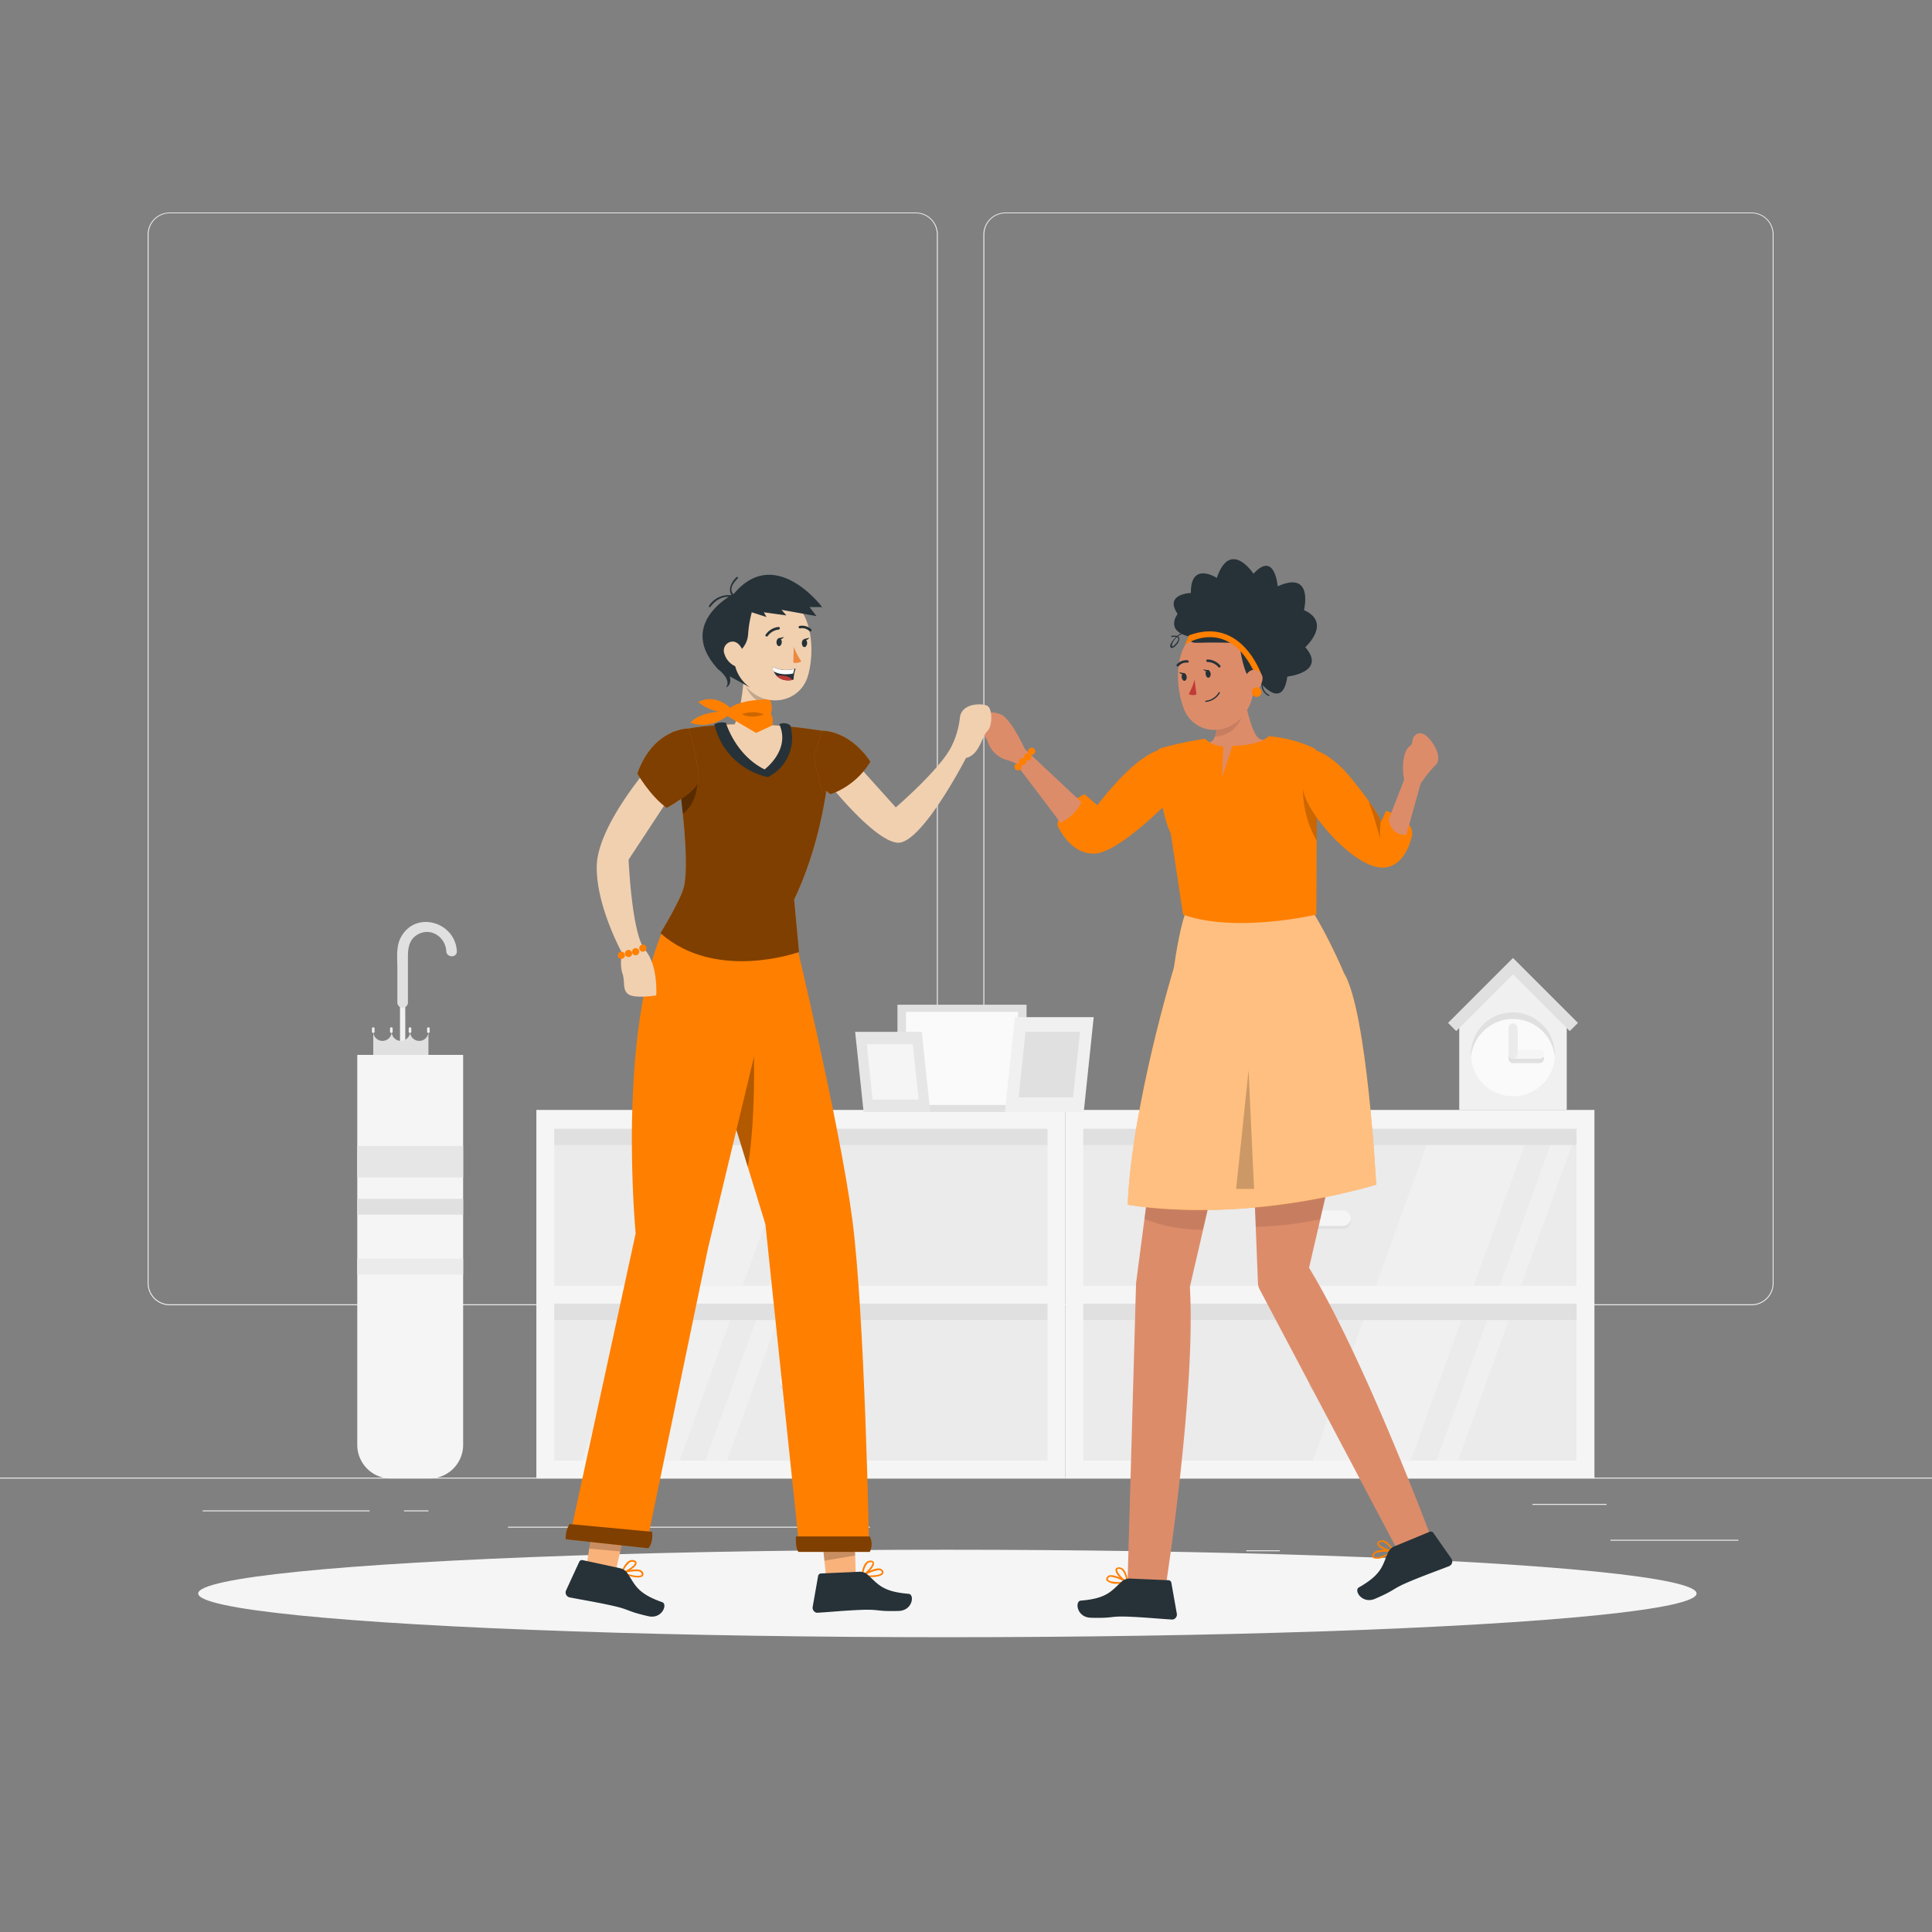 <svg xmlns="http://www.w3.org/2000/svg" viewBox="0 0 500 500"><rect x="0" y="0" width="500" height="500" fill="#808080" stroke="none"/><g id="freepik--background-complete--inject-2"><rect x="416.78" y="398.49" width="33.12" height="0.25" style="fill:#ebebeb"></rect><rect x="322.53" y="401.21" width="8.69" height="0.25" style="fill:#ebebeb"></rect><rect x="396.59" y="389.21" width="19.19" height="0.25" style="fill:#ebebeb"></rect><rect x="52.46" y="390.89" width="43.19" height="0.25" style="fill:#ebebeb"></rect><rect x="104.56" y="390.89" width="6.33" height="0.25" style="fill:#ebebeb"></rect><rect x="131.47" y="395.11" width="93.68" height="0.25" style="fill:#ebebeb"></rect><path d="M237,337.8H43.92a5.71,5.71,0,0,1-5.71-5.71V60.66A5.71,5.71,0,0,1,43.92,55H237a5.71,5.71,0,0,1,5.71,5.71V332.09A5.71,5.71,0,0,1,237,337.8ZM43.92,55.2a5.47,5.47,0,0,0-5.46,5.46V332.09a5.47,5.47,0,0,0,5.46,5.46H237a5.47,5.47,0,0,0,5.46-5.46V60.66A5.47,5.47,0,0,0,237,55.2Z" style="fill:#ebebeb"></path><path d="M453.31,337.8H260.21a5.72,5.72,0,0,1-5.71-5.71V60.66A5.72,5.72,0,0,1,260.21,55h193.1A5.71,5.71,0,0,1,459,60.66V332.09A5.71,5.71,0,0,1,453.31,337.8ZM260.21,55.2a5.47,5.47,0,0,0-5.46,5.46V332.09a5.47,5.47,0,0,0,5.46,5.46h193.1a5.47,5.47,0,0,0,5.46-5.46V60.66a5.47,5.47,0,0,0-5.46-5.46Z" style="fill:#ebebeb"></path><rect y="382.4" width="500" height="0.25" style="fill:#ebebeb"></rect><rect x="278.03" y="289.3" width="132.3" height="45.67" style="fill:#ebebeb"></rect><rect x="278.03" y="334.97" width="132.3" height="45.67" style="fill:#ebebeb"></rect><rect x="141.12" y="289.3" width="132.3" height="45.67" style="fill:#ebebeb"></rect><rect x="141.12" y="334.97" width="132.3" height="45.67" style="fill:#ebebeb"></rect><polygon points="191.39 334.97 207.85 289.3 182.52 289.3 166.06 334.97 191.39 334.97" style="fill:#f0f0f0"></polygon><polygon points="220.11 289.3 214.55 289.3 198.09 334.97 203.65 334.97 220.11 289.3" style="fill:#f0f0f0"></polygon><polygon points="174.93 380.63 191.39 334.97 166.06 334.97 149.6 380.63 174.93 380.63" style="fill:#f0f0f0"></polygon><polygon points="203.65 334.97 198.09 334.97 181.63 380.63 187.19 380.63 203.65 334.97" style="fill:#f0f0f0"></polygon><polygon points="380.61 334.97 397.07 289.3 371.74 289.3 355.27 334.97 380.61 334.97" style="fill:#f0f0f0"></polygon><polygon points="409.33 289.3 403.76 289.3 387.3 334.97 392.87 334.97 409.33 289.3" style="fill:#f0f0f0"></polygon><polygon points="364.15 380.63 380.61 334.97 355.27 334.97 338.81 380.63 364.15 380.63" style="fill:#f0f0f0"></polygon><polygon points="392.87 334.97 387.3 334.97 370.84 380.63 376.41 380.63 392.87 334.97" style="fill:#f0f0f0"></polygon><rect x="204.96" y="227.86" width="4.62" height="132.3" transform="translate(501.28 86.75) rotate(90)" style="fill:#e0e0e0"></rect><rect x="204.96" y="273.17" width="4.62" height="132.3" transform="translate(546.59 132.06) rotate(90)" style="fill:#e0e0e0"></rect><path d="M210.65,318a2,2,0,0,0,0-4h-6.77a2,2,0,0,0,0,4Z" style="fill:#e0e0e0"></path><path d="M210.65,317.28a2,2,0,0,0,0-4h-6.77a2,2,0,0,0,0,4Z" style="fill:#f5f5f5"></path><path d="M210.65,360.13a2,2,0,1,0,0-4h-6.77a2,2,0,1,0,0,4Z" style="fill:#e0e0e0"></path><path d="M210.65,359.43a2,2,0,1,0,0-4h-6.77a2,2,0,1,0,0,4Z" style="fill:#f5f5f5"></path><path d="M138.81,287.25v95.38H275.72V287.25ZM271.1,378H143.43V337.38H271.1Zm0-45.25H143.43V292.13H271.1Z" style="fill:#f5f5f5"></path><rect x="341.87" y="227.86" width="4.62" height="132.3" transform="translate(638.2 -50.17) rotate(90)" style="fill:#e0e0e0"></rect><rect x="341.87" y="273.17" width="4.62" height="132.3" transform="translate(683.51 -4.86) rotate(90)" style="fill:#e0e0e0"></rect><path d="M347.57,318a2,2,0,0,0,0-4H340.8a2,2,0,1,0,0,4Z" style="fill:#e0e0e0"></path><path d="M347.57,317.28a2,2,0,0,0,0-4H340.8a2,2,0,1,0,0,4Z" style="fill:#f5f5f5"></path><path d="M347.57,360.13a2,2,0,1,0,0-4H340.8a2,2,0,1,0,0,4Z" style="fill:#e0e0e0"></path><path d="M347.57,359.43a2,2,0,1,0,0-4H340.8a2,2,0,1,0,0,4Z" style="fill:#f5f5f5"></path><path d="M275.72,287.25v95.38H412.64V287.25ZM408,378H280.34V337.38H408Zm0-45.25H280.34V292.13H408Z" style="fill:#f5f5f5"></path><polygon points="391.56 250.96 405.47 264.87 405.47 287.27 377.65 287.27 377.65 264.87 391.56 250.96" style="fill:#f0f0f0"></polygon><polygon points="406.25 266.85 391.56 252.16 376.87 266.85 374.75 264.73 391.56 247.92 408.38 264.73 406.25 266.85" style="fill:#e0e0e0"></polygon><circle cx="391.56" cy="272.87" r="10.87" transform="translate(36.03 591.26) rotate(-76.72)" style="fill:#fafafa"></circle><path d="M391.56,263.72a10.87,10.87,0,0,1,10.83,10c0-.29,0-.57,0-.86a10.87,10.87,0,0,0-21.74,0,8.27,8.27,0,0,0,.05.86A10.86,10.86,0,0,1,391.56,263.72Z" style="fill:#e0e0e0"></path><path d="M398.43,272.86h-5.72v-5.71a1.15,1.15,0,0,0-2.3,0V274a1.15,1.15,0,0,0,1.15,1.15h6.87a1.15,1.15,0,0,0,0-2.3Z" style="fill:#e0e0e0"></path><path d="M398.43,274a1.15,1.15,0,0,0,0-2.3h-6.87a1.15,1.15,0,0,0,0,2.3Z" style="fill:#f5f5f5"></path><path d="M392.71,266a1.15,1.15,0,0,0-2.3,0v6.86a1.15,1.15,0,0,0,2.3,0Z" style="fill:#ebebeb"></path><rect x="232.26" y="260.02" width="33.41" height="27.77" style="fill:#e0e0e0"></rect><rect x="234.46" y="261.85" width="29.01" height="24.11" style="fill:#fafafa"></rect><polygon points="260.07 287.79 262.65 263.24 283.05 263.24 280.47 287.79 260.07 287.79" style="fill:#f0f0f0"></polygon><polygon points="263.62 284 265.4 267.04 279.5 267.04 277.71 284 263.62 284" style="fill:#e0e0e0"></polygon><polygon points="240.74 287.79 238.56 267.04 221.31 267.04 223.5 287.79 240.74 287.79" style="fill:#e6e6e6"></polygon><polygon points="237.74 284.58 236.23 270.24 224.32 270.24 225.82 284.58 237.74 284.58" style="fill:#f5f5f5"></polygon><path d="M92.45,273h27.41a0,0,0,0,1,0,0V373.93a8.7,8.7,0,0,1-8.7,8.7h-10a8.7,8.7,0,0,1-8.7-8.7V273A0,0,0,0,1,92.45,273Z" style="fill:#f5f5f5"></path><rect x="92.45" y="296.55" width="27.41" height="8.18" style="fill:#e6e6e6"></rect><rect x="92.45" y="310.25" width="27.41" height="4.09" style="fill:#e0e0e0"></rect><rect x="92.45" y="325.76" width="27.41" height="4.09" style="fill:#ebebeb"></rect><path d="M104.89,270.5h-1.37V246.21a7,7,0,1,1,14,0h-1.36a5.65,5.65,0,0,0-11.29,0Z" style="fill:#f0f0f0"></path><path d="M118.23,246.21c-.37-7.67-10.79-10.72-14.53-3.54-1.26,2.42-.86,5.45-.86,8.09v8.79a1.37,1.37,0,0,0,2.73,0v-12c0-2.4.41-4.66,2.8-5.85,3.34-1.67,6.95.95,7.12,4.46.08,1.76,2.82,1.77,2.74,0Z" style="fill:#e0e0e0"></path><path d="M96.6,267a2.38,2.38,0,1,0,4.76,0,2.38,2.38,0,0,0,4.76,0,2.38,2.38,0,0,0,4.76,0v6H96.6Z" style="fill:#e0e0e0"></path><rect x="96.26" y="265.87" width="0.68" height="1.45" rx="0.28" style="fill:#f0f0f0"></rect><rect x="100.94" y="265.87" width="0.68" height="1.45" rx="0.28" style="fill:#f0f0f0"></rect><rect x="105.77" y="265.87" width="0.68" height="1.45" rx="0.28" style="fill:#f0f0f0"></rect><rect x="110.53" y="265.87" width="0.68" height="1.45" rx="0.28" style="fill:#f0f0f0"></rect></g><g id="freepik--Shadow--inject-2"><ellipse id="freepik--path--inject-2" cx="245.18" cy="412.39" rx="193.89" ry="11.32" style="fill:#f5f5f5"></ellipse></g><g id="freepik--character-2--inject-2"><path d="M325.79,191.1c-2-1.51-3.47-9.42-3.47-9.42l-7.38,4.23s0,4.67-1.06,5.68a2.8,2.8,0,0,1-3,.64l-1.63,5.52s.37,4.08,1.22,5.53,3,1.26,3.37,1.45,5.66.49,6.05.52c1.61.11,3.26.2,3.26.2l1.07-3.54a40.73,40.73,0,0,1,4.69-3.7l.51-6.72C328.16,191.31,326.72,191.8,325.79,191.1Z" style="fill:#dd8c6a"></path><path d="M314.94,185.91a20.47,20.47,0,0,1-.57,4.73c6.37-.38,7.64-6.27,7.89-8.93Z" style="opacity:0.1"></path><path d="M324.12,171.24c.45,6.88.78,9.77-2.22,13.71-4.52,5.93-13.07,5-15.56-1.64-2.24-5.95-2.6-16.24,3.75-19.76a9.39,9.39,0,0,1,14,7.69Z" style="fill:#dd8c6a"></path><path d="M313.32,174.31c.06.55-.17,1-.53,1.08s-.7-.37-.78-.91.17-1,.53-1.09S313.22,173.79,313.32,174.31Z" style="fill:#263238"></path><path d="M307.12,175.11c.06.55-.17,1-.53,1.08s-.71-.37-.78-.92.17-1,.53-1.07S307,174.56,307.12,175.11Z" style="fill:#263238"></path><path d="M306.5,174.21l-1.37-.22S305.94,174.94,306.5,174.21Z" style="fill:#263238"></path><path d="M309.16,175.86a15.29,15.29,0,0,1-1.52,3.75,2.4,2.4,0,0,0,2,.12Z" style="fill:#c13b37"></path><path d="M312.91,181.5a4.47,4.47,0,0,1-.81.16.15.15,0,0,1-.18-.13h0a.17.17,0,0,1,.15-.18,4.42,4.42,0,0,0,3.33-2.15.16.16,0,0,1,.21-.08.16.16,0,0,1,.08.22A4.5,4.5,0,0,1,312.91,181.5Z" style="fill:#263238"></path><path d="M315.66,172.74a.33.33,0,0,1-.37-.12,3.78,3.78,0,0,0-2.79-1.3.32.32,0,0,1-.32-.33.32.32,0,0,1,.32-.32h0a4.43,4.43,0,0,1,3.33,1.59.33.33,0,0,1-.09.44h0A.12.12,0,0,1,315.66,172.74Z" style="fill:#263238"></path><path d="M304.89,172.48a.35.35,0,0,1-.32-.08.33.33,0,0,1,0-.46,3.18,3.18,0,0,1,2.81-1.05.3.3,0,0,1,.26.35v0a.31.31,0,0,1-.37.25h0a2.6,2.6,0,0,0-2.19.86A.32.32,0,0,1,304.89,172.48Z" style="fill:#263238"></path><path d="M312.72,173.46l-1.37-.22S312.14,174.15,312.72,173.46Z" style="fill:#263238"></path><path d="M308.23,164.84s-1.16,1.64,1.76,1.51,9.24,0,9.24,0l1.69,1.34s.92,7.27,3.08,8.39l2.16.54s5.78,7.38,7-1.52c0,0,10.28-1.08,4.65-7.61,0,0,7-6.33-.34-9.59,0,0,2.62-10.42-6.8-6.16,0,0-.72-9.33-6.27-3.26,0,0-6-9.15-9.49,1.08,0,0-6.81-4.43-6.71,3.9,0,0-7,.18-3.44,5.43C304.79,158.9,301.15,163.38,308.23,164.84Z" style="fill:#263238"></path><path d="M309.23,162.7a9.33,9.33,0,0,0-4.55,1.83c-.37.29-2.63,2.63-1.55,3.14.85.41,4.19-3.69.08-3.1-.19,0-.11.33.09.3.49-.07,1.51-.26,1.66.42.07.33-.24.76-.42,1-.3.42-1.5,1.71-1.2.49.57-2.29,3.79-3.51,5.89-3.78.2,0,.2-.33,0-.31Z" style="fill:#263238"></path><path d="M327.11,175.25a3.25,3.25,0,0,0,1.16,4.85c.18.09.34-.18.16-.27a2.93,2.93,0,0,1-1.05-4.42.16.16,0,0,0-.27-.16Z" style="fill:#263238"></path><path d="M306.7,166.79s11.86-8.08,18.75,9.13l1.26-.67s-5-16-19-10.83Z" style="fill:#FF7F00"></path><path d="M326.65,176.25a5,5,0,0,1-2.14,3.11c-1.46.93-2.7-.26-2.72-1.92,0-1.48.75-3.76,2.42-4.05a2.22,2.22,0,0,1,2.51,1.89A2.26,2.26,0,0,1,326.65,176.25Z" style="fill:#dd8c6a"></path><path d="M326.48,179.1a1.25,1.25,0,1,1-1.25-1.24A1.25,1.25,0,0,1,326.48,179.1Z" style="fill:#FF7F00"></path><path d="M297.52,305.25,294,332.18l0,.38-2.21,77.83h9.93s7.82-50.17,6.22-77.34l6.43-27.8Z" style="fill:#dd8c6a"></path><path d="M296.17,315.45a38.73,38.73,0,0,0,15.14,2.79l3-13H297.52Z" style="opacity:0.1"></path><path d="M289,409.88a3.8,3.8,0,0,1-2.6-.8.8.8,0,0,1,.06-.91,1.11,1.11,0,0,1,.69-.47c1.51-.34,4.54,1.57,4.67,1.65a.21.21,0,0,1,.1.23.23.23,0,0,1-.18.17A16.77,16.77,0,0,1,289,409.88Zm-1.34-1.8a1.39,1.39,0,0,0-.41,0,.61.61,0,0,0-.43.28c-.17.26-.12.39-.06.46.39.6,2.64.71,4.31.58A9.78,9.78,0,0,0,287.62,408.08Z" style="fill:#FF7F00"></path><path d="M291.67,409.74a.14.14,0,0,1-.09,0c-1.05-.52-3.11-2.55-2.87-3.55,0-.24.22-.52.81-.56a1.59,1.59,0,0,1,1.16.42c1.1,1,1.23,3.4,1.23,3.51a.19.19,0,0,1-.1.19A.17.17,0,0,1,291.67,409.74Zm-2-3.71h-.12c-.38,0-.41.16-.43.22-.08.6,1.26,2.17,2.34,2.88a5.06,5.06,0,0,0-1.07-2.79,1.12,1.12,0,0,0-.72-.3Z" style="fill:#FF7F00"></path><path d="M292.67,408.54l9.74.42a.79.79,0,0,1,.73.65l1.42,8a1.31,1.31,0,0,1-1.05,1.52,1.27,1.27,0,0,1-.28,0c-3.5-.21-6.62-.54-11-.73-5.16-.22-3.88.45-9.95.27-3.65-.11-4.14-4.29-2.58-4.43,7.13-.58,8-2.69,10.81-5.11A3.11,3.11,0,0,1,292.67,408.54Z" style="fill:#263238"></path><path d="M324.57,307.07l1,25.26a4.9,4.9,0,0,0,.44,1.39l35.65,67.44,9-2.54s-17.49-46.91-31.88-70.53l6-25.82Z" style="fill:#dd8c6a"></path><path d="M358.24,402.93a3.84,3.84,0,0,1-2.69.37.81.81,0,0,1-.34-.86,1.13,1.13,0,0,1,.43-.71c1.22-1,4.78-.49,4.94-.47a.2.2,0,0,1,.18.16.23.23,0,0,1-.1.23A17,17,0,0,1,358.24,402.93Zm-2-1.07a1.33,1.33,0,0,0-.35.2.56.56,0,0,0-.27.44c-.05.3.05.4.13.44.61.38,2.7-.47,4.15-1.29A9.82,9.82,0,0,0,356.26,401.86Z" style="fill:#FF7F00"></path><path d="M360.63,401.66a.08.08,0,0,1-.08,0c-1.17,0-3.89-1-4.1-2-.07-.23,0-.57.5-.85a1.6,1.6,0,0,1,1.23-.11c1.4.43,2.54,2.56,2.6,2.66a.2.2,0,0,1,0,.21A.21.21,0,0,1,360.63,401.66Zm-3.4-2.51-.11,0c-.34.17-.31.32-.3.38.18.58,2.06,1.44,3.33,1.62a4.92,4.92,0,0,0-2.14-2.07,1.05,1.05,0,0,0-.78,0Z" style="fill:#FF7F00"></path><path d="M361,400.14l9-3.72a.78.78,0,0,1,.94.27l4.66,6.66a1.3,1.3,0,0,1-.31,1.82,1,1,0,0,1-.24.14c-3.27,1.28-6.23,2.3-10.27,4-4.77,2-3.33,2.05-8.91,4.45-3.36,1.44-5.56-2.15-4.21-2.93,6.22-3.54,6.08-5.8,7.64-9.19A3.2,3.2,0,0,1,361,400.14Z" style="fill:#263238"></path><path d="M344.7,302.27l-20.13,4.8.4,10.44a88.66,88.66,0,0,0,16.65-1.95Z" style="opacity:0.1"></path><path d="M308.3,233.8s-2.07-.07-4.5,16.67c0,0-10.86,35.49-11.95,61.3,0,0,27.26,5.43,64.3-5.16,0,0-2.31-44.81-8.31-54.74,0,0-6-14.35-12.24-21.78Z" style="fill:#FF7F00"></path><path d="M308.3,233.8s-2.07-.07-4.5,16.67c0,0-10.86,35.49-11.95,61.3,0,0,27.26,5.43,64.3-5.16,0,0-2.31-44.81-8.31-54.74,0,0-6-14.35-12.24-21.78Z" style="fill:#fff;opacity:0.5"></path><polygon points="319.91 307.69 323.13 276.99 324.55 307.69 319.91 307.69" style="opacity:0.2"></polygon><path d="M328.31,190.54c-2.44,2.53-9.38,2.5-9.38,2.5l-2.66,8.15.35-8a7.38,7.38,0,0,1-4.77-2,96.93,96.93,0,0,0-11.42,2.44,1.46,1.46,0,0,0-1.06,1.47C300,210.55,303,215.7,303,215.7l3.17,21c13.61,4.89,34.5,0,34.5,0l.19-41.65a1.58,1.58,0,0,0-.89-1.46A33.7,33.7,0,0,0,328.31,190.54Z" style="fill:#FF7F00"></path><path d="M340.82,200l-3.05-2.62s-2.63,10.59,3,20.19Z" style="opacity:0.2"></path><path d="M337.68,193.87s5-1.21,12.39,8,7.35,10.82,7.35,10.82l1.27-2.84s7.21,2,6.78,6.16c0,0-1.51,9-8.22,8.51s-17.35-12.13-19.57-18.48C335.73,200.52,337.68,193.87,337.68,193.87Z" style="fill:#FF7F00"></path><path d="M359.41,212.06l4-10.32a14.08,14.08,0,0,1,0-6c.72-3.08,2-2.35,2.08-3.8s1.72-3.44,4.08-1.09,3.44,5.81,2,7.07a36,36,0,0,0-3.91,4.88l-3.7,13.23S360.14,216.59,359.41,212.06Z" style="fill:#dd8c6a"></path><path d="M354.16,207.28a98.83,98.83,0,0,1,3,9.85,23.59,23.59,0,0,1,.21-4.63C357.2,212,356.57,210.64,354.16,207.28Z" style="opacity:0.2"></path><path d="M302.25,194s-5.1-2.44-18.28,14.4l-3.26-2.85s-6.65,2.72-7.06,8c0,0,3.26,7.87,9.92,7.33s20.23-14.81,20.23-14.81Z" style="fill:#FF7F00"></path><path d="M279.88,207.61l-14.65-13.74s-3.56-7.92-6.26-9-5.42-.38-5.7,1.78,1.77,3.8,2.31,5.16a7.34,7.34,0,0,0,5.44,5l1.76.67,11.67,15.41A11.4,11.4,0,0,0,279.88,207.61Z" style="fill:#dd8c6a"></path><path d="M264.21,197.9a.93.93,0,1,1-1.29-.2A.93.93,0,0,1,264.21,197.9Z" style="fill:#FF7F00"></path><path d="M265.46,196.59a.93.93,0,0,1-1.5,1.09.93.93,0,1,1,1.5-1.09Z" style="fill:#FF7F00"></path><path d="M266.72,195.32a.93.93,0,1,1-1.5,1.09.93.93,0,0,1,.2-1.29A.94.94,0,0,1,266.72,195.32Z" style="fill:#FF7F00"></path><path d="M267.74,193.9a.92.92,0,0,1-.21,1.29.94.94,0,0,1-1.3-.2.93.93,0,0,1,1.51-1.09Z" style="fill:#FF7F00"></path></g><g id="freepik--character-1--inject-2"><polygon points="212.9 399.55 213.73 407.47 221.47 407.58 221.2 398.86 212.9 399.55" style="fill:#fab27b"></polygon><polygon points="221.32 402.56 221.25 400.47 213.11 401.49 213.36 403.91 221.32 402.56" style="opacity:0.2"></polygon><path d="M223.18,408a.23.23,0,0,1-.18-.17.2.2,0,0,1,.09-.22c.14-.09,3.17-2,4.68-1.66a1.07,1.07,0,0,1,.68.47.78.78,0,0,1,.06.92c-.34.49-1.48.74-2.59.79A15.68,15.68,0,0,1,223.18,408Zm.67-.32c1.67.14,3.92,0,4.31-.58.05-.07.1-.2-.06-.46a.61.61,0,0,0-.43-.27,1.43,1.43,0,0,0-.41,0A9.78,9.78,0,0,0,223.85,407.67Z" style="fill:#FF7F00"></path><path d="M223.06,408a.23.23,0,0,1-.1-.19c0-.11.14-2.53,1.24-3.51a1.54,1.54,0,0,1,1.16-.41c.58,0,.78.32.81.56.23,1-1.83,3-2.87,3.54a.1.1,0,0,1-.09,0A.2.2,0,0,1,223.06,408Zm2.17-3.71a1.16,1.16,0,0,0-.72.3,5,5,0,0,0-1.06,2.79c1.08-.7,2.42-2.28,2.34-2.88,0-.05,0-.21-.44-.22Z" style="fill:#FF7F00"></path><path d="M222.21,406.78l-9.74.43a.78.78,0,0,0-.74.64l-1.41,8a1.31,1.31,0,0,0,1.05,1.52.82.82,0,0,0,.27,0c3.51-.21,6.63-.54,11-.73,5.16-.22,3.87.45,9.94.27,3.66-.11,4.14-4.29,2.59-4.43-7.13-.58-8-2.69-10.81-5.11A3.13,3.13,0,0,0,222.21,406.78Z" style="fill:#263238"></path><path d="M205.7,242.59s11.59,48.18,14.85,72.81,4.35,84.4,4.35,84.4H206.78l-8.69-82.95-16.66-54.34,3.26-19.92,11.59-4Z" style="fill:#FF7F00"></path><path d="M206,397.62h19.09a4.26,4.26,0,0,1,0,4H206.7S205.82,401.17,206,397.62Z" style="fill:#FF7F00"></path><path d="M206,397.62h19.09a4.26,4.26,0,0,1,0,4H206.7S205.82,401.17,206,397.62Z" style="opacity:0.5"></path><path d="M193.53,302c2.44-14.3,1.42-35.66,1.42-35.66l-7,17.61Z" style="opacity:0.3"></path><polygon points="153.15 396.46 151.94 404.33 159.39 406.4 161.35 397.9 153.15 396.46" style="fill:#fab27b"></polygon><polygon points="160.52 401.51 160.99 399.47 152.85 398.39 152.49 400.79 160.52 401.51" style="opacity:0.2"></polygon><path d="M160.94,407.23a.21.21,0,0,1-.13-.2.23.23,0,0,1,.15-.2c.15-.05,3.57-1.13,4.94-.41a1.07,1.07,0,0,1,.55.63.78.78,0,0,1-.18.9c-.46.39-1.62.34-2.71.11A16.26,16.26,0,0,1,160.94,407.23Zm.73-.13c1.58.55,3.79,1,4.32.53.07-.05.15-.17,0-.46a.55.55,0,0,0-.34-.37,1.34,1.34,0,0,0-.38-.14A9.8,9.8,0,0,0,161.67,407.1Z" style="fill:#FF7F00"></path><path d="M160.84,407.2a.21.21,0,0,1-.06-.21c0-.11.78-2.41,2.09-3.08a1.55,1.55,0,0,1,1.23-.11c.56.18.67.51.64.75,0,1-2.53,2.46-3.68,2.7H161A.23.23,0,0,1,160.84,407.2Zm3-3a1.11,1.11,0,0,0-.78.11,5,5,0,0,0-1.73,2.42c1.22-.4,2.91-1.58,3-2.19,0-.05,0-.21-.36-.32l-.12,0Z" style="fill:#FF7F00"></path><path d="M160.32,405.82l-9.53-2.06a.78.78,0,0,0-.88.43l-3.4,7.38a1.3,1.3,0,0,0,.63,1.74,1.14,1.14,0,0,0,.26.09c3.44.68,6.54,1.15,10.81,2.09,5,1.09,3.64,1.42,9.56,2.78,3.56.83,5.09-3.1,3.62-3.62-6.75-2.38-7-4.63-9.15-7.69A3.17,3.17,0,0,0,160.32,405.82Z" style="fill:#263238"></path><path d="M203.52,238.6,183.24,323,167.3,399.8,147.38,398l17.13-78.79s-5-52.16,7.5-79.51l22.64-3.44Z" style="fill:#FF7F00"></path><path d="M146.4,398.36a6.79,6.79,0,0,1,1-3.94l21.37,2s.41,2.78-1,4.27Z" style="fill:#FF7F00"></path><path d="M146.4,398.36a6.79,6.79,0,0,1,1-3.94l21.37,2s.41,2.78-1,4.27Z" style="opacity:0.5"></path><path d="M173.82,189.52s14.49-4.71,41.3,0c0,0,.36,22.28-9.6,43.29l1.26,13.58s-21.55,7.79-35.86-4.89c0,0,5.51-8.93,6.16-12.31C179,219.42,173.82,189.52,173.82,189.52Z" style="fill:#FF7F00"></path><path d="M173.82,189.52s14.49-4.71,41.3,0c0,0,.36,22.28-9.6,43.29l1.26,13.58s-21.55,7.79-35.86-4.89c0,0,5.51-8.93,6.16-12.31C179,219.42,173.82,189.52,173.82,189.52Z" style="opacity:0.5"></path><path d="M197.9,199.89l2.45-1.08,2-3.4,1-3v-4.48c-1.22-.11-2.41-.2-3.55-.27a17.54,17.54,0,0,1-1-8.29L192.52,175s-.43,8.12-2.39,12.45c-1.39,0-2.69.09-3.91.17l2.09,4.12,4.71,6.11Z" style="fill:#f1d0b0"></path><path d="M195.29,180.82a17.4,17.4,0,0,0,3.4,1.55,19.1,19.1,0,0,1,.08-3l-.59-.42-5.73-3a.71.71,0,0,1,0,.14A10.63,10.63,0,0,0,195.29,180.82Z" style="opacity:0.2"></path><path d="M184.87,187.43a4.46,4.46,0,0,1,3-.36s2.4,8.29,10,12.05c0,0,6.84-5.05,3.8-11.69a2.8,2.8,0,0,1,2.85.28,11.3,11.3,0,0,1-5.79,13.4A18.13,18.13,0,0,1,184.87,187.43Z" style="fill:#263238"></path><path d="M217.83,193.4l14,15.55s11.64-10,14.46-15.88a21.7,21.7,0,0,0,2.12-7.24c.36-3.89,5.66-3.89,7.07-3.18s1.42,5.28,0,6.61-1.94,6.1-5.48,6.9c0,0-11.63,22.6-17.82,21.93s-18-15.68-18-15.68Z" style="fill:#f1d0b0"></path><path d="M212.76,189.12s6.88-.32,12.5,8a20,20,0,0,1-10.14,8.37c-.36.12-1.1-.74-1.1-.74s-.83.24-1.26.34L210.59,196Z" style="fill:#FF7F00"></path><path d="M212.76,189.12s6.88-.32,12.5,8a20,20,0,0,1-10.14,8.37c-.36.12-1.1-.74-1.1-.74s-.83.24-1.26.34L210.59,196Z" style="opacity:0.5"></path><path d="M199.25,181s-7.16-.15-10.3,2.18c0,0-3.64-3.8-8.25-1.51,0,0,3.37,3,7.21,2.49,0,0-6.16-.35-9.24,2.82,0,0,4.26,2.18,9.56-1.66l7.46,4.37,4.09-1.92a3.46,3.46,0,0,0-.28-3A5.29,5.29,0,0,0,199.25,181Z" style="fill:#FF7F00"></path><path d="M197.66,184.93s-1.93-1.27-5.64-.14C192,184.79,193.9,186.16,197.66,184.93Z" style="opacity:0.2"></path><path d="M177.85,197.32l-2.23,4.14c.38,2.87.77,6,1.09,9.16,7.42-5.8,1.72-19.2,1.72-19.2Z" style="opacity:0.3"></path><path d="M167.66,198.81s-13,15-13.22,25.3,6.61,22.64,6.61,22.64a9.59,9.59,0,0,0,0,5.08c.81,2.17-.09,4.23,1.54,5.46s7.24.33,7.24.33.55-7.79-2.89-11.77-4.26-23.37-4.26-23.37l10.6-16.12-1.72-7.55Z" style="fill:#f1d0b0"></path><path d="M161.73,247.23a.93.93,0,1,1-.93-.93A.93.93,0,0,1,161.73,247.23Z" style="fill:#FF7F00"></path><path d="M163.59,246.75a.93.93,0,1,1-.93-.92A.93.93,0,0,1,163.59,246.75Z" style="fill:#FF7F00"></path><path d="M165.44,246.3a.93.93,0,1,1-.93-.93A.93.93,0,0,1,165.44,246.3Z" style="fill:#FF7F00"></path><path d="M167.3,245.37a.93.93,0,1,1-.93-.92A.93.93,0,0,1,167.3,245.37Z" style="fill:#FF7F00"></path><path d="M178.18,188.54s-9.07-.13-13.24,11.66c0,0,3.3,5.76,7.61,8.88,0,0,6.89-3.85,7.81-6.16C181.69,199.54,178.18,188.54,178.18,188.54Z" style="fill:#FF7F00"></path><path d="M178.18,188.54s-9.07-.13-13.24,11.66c0,0,3.3,5.76,7.61,8.88,0,0,6.89-3.85,7.81-6.16C181.69,199.54,178.18,188.54,178.18,188.54Z" style="opacity:0.5"></path><path d="M189.64,163.86c.17,7.16.1,10.18,3.58,14,5.22,5.71,14,3.91,15.93-3.14,1.76-6.36,1.17-17-5.73-20.08a9.75,9.75,0,0,0-13.78,9.25Z" style="fill:#f1d0b0"></path><path d="M200.94,166.14c0,.58.28,1.06.65,1.08s.71-.45.74-1-.28-1.06-.65-1.08S201,165.59,200.94,166.14Z" style="fill:#263238"></path><path d="M207.51,166.39c0,.59.27,1.06.65,1.08s.7-.45.73-1-.28-1.07-.65-1.07S207.53,165.81,207.51,166.39Z" style="fill:#263238"></path><path d="M208.07,165.39l1.41-.35S208.72,166.11,208.07,165.39Z" style="fill:#263238"></path><path d="M205.44,167.37a15.75,15.75,0,0,0,1.95,3.78,2.57,2.57,0,0,1-2.09.32Z" style="fill:#ed893e"></path><path d="M198.35,164.72a.32.32,0,0,0,.37-.16,4,4,0,0,1,2.79-1.62.35.35,0,0,0,.31-.38.32.32,0,0,0-.36-.3h0a4.63,4.63,0,0,0-3.32,2,.34.34,0,0,0,.13.46h0A.19.19,0,0,0,198.35,164.72Z" style="fill:#263238"></path><path d="M209.58,163.43a.39.39,0,0,0,.34-.11.36.36,0,0,0,0-.49,3.38,3.38,0,0,0-3-.83.33.33,0,0,0-.24.39v0a.33.33,0,0,0,.41.23h0a2.75,2.75,0,0,1,2.37.69A.34.34,0,0,0,209.58,163.43Z" style="fill:#263238"></path><path d="M201.49,165.19l1.41-.35S202.16,165.87,201.49,165.19Z" style="fill:#263238"></path><path d="M189.94,169.46a6.28,6.28,0,0,0,3.67-5.3,29.26,29.26,0,0,1,.95-5.7l3.8,1.22-.68-1.22,5.84.81-1.26-1.45,9.05,1.63-1.81-2.35h3.26s-12.13-16.21-22.82-3.44c0,0-15.12,7.6-4.08,19.56,0,0,3.63,2.62,2,4.71,0,0,1.61-.53,1-2.9l5.27,2.9A9.72,9.72,0,0,1,189.94,169.46Z" style="fill:#263238"></path><path d="M189.77,153.78c-1.19-1.44.07-3,1.15-4.07a.23.23,0,0,0-.33-.33c-1.39,1.35-2.29,3.32-1.2,4.69a6,6,0,0,0-5.91,2.73c-.17.25.23.48.4.24,1.56-2.21,4.24-3.35,6.75-2,.27.12.51-.26.24-.4A3.28,3.28,0,0,1,189.77,153.78Z" style="fill:#263238"></path><path d="M187.5,169.28a5.15,5.15,0,0,0,2.49,3c1.61.82,2.77-.53,2.64-2.24-.14-1.54-1.13-3.82-2.88-4a2.31,2.31,0,0,0-2.42,2.19A2.23,2.23,0,0,0,187.5,169.28Z" style="fill:#f1d0b0"></path><path d="M205.91,173a7.76,7.76,0,0,1-6-.48s.38,4.4,5.46,3.38A10.44,10.44,0,0,1,205.91,173Z" style="fill:#263238"></path><path d="M205.56,173.13l-.28,1.18s-3,.7-5.06-.59a4.52,4.52,0,0,1-.32-1.18A7.78,7.78,0,0,0,205.56,173.13Z" style="fill:#fff"></path><path d="M205,176a4.28,4.28,0,0,1-4-1.08,5.92,5.92,0,0,1,1-.08C203.46,174.82,204.73,175.32,205,176Z" style="fill:#c13b37"></path></g></svg>